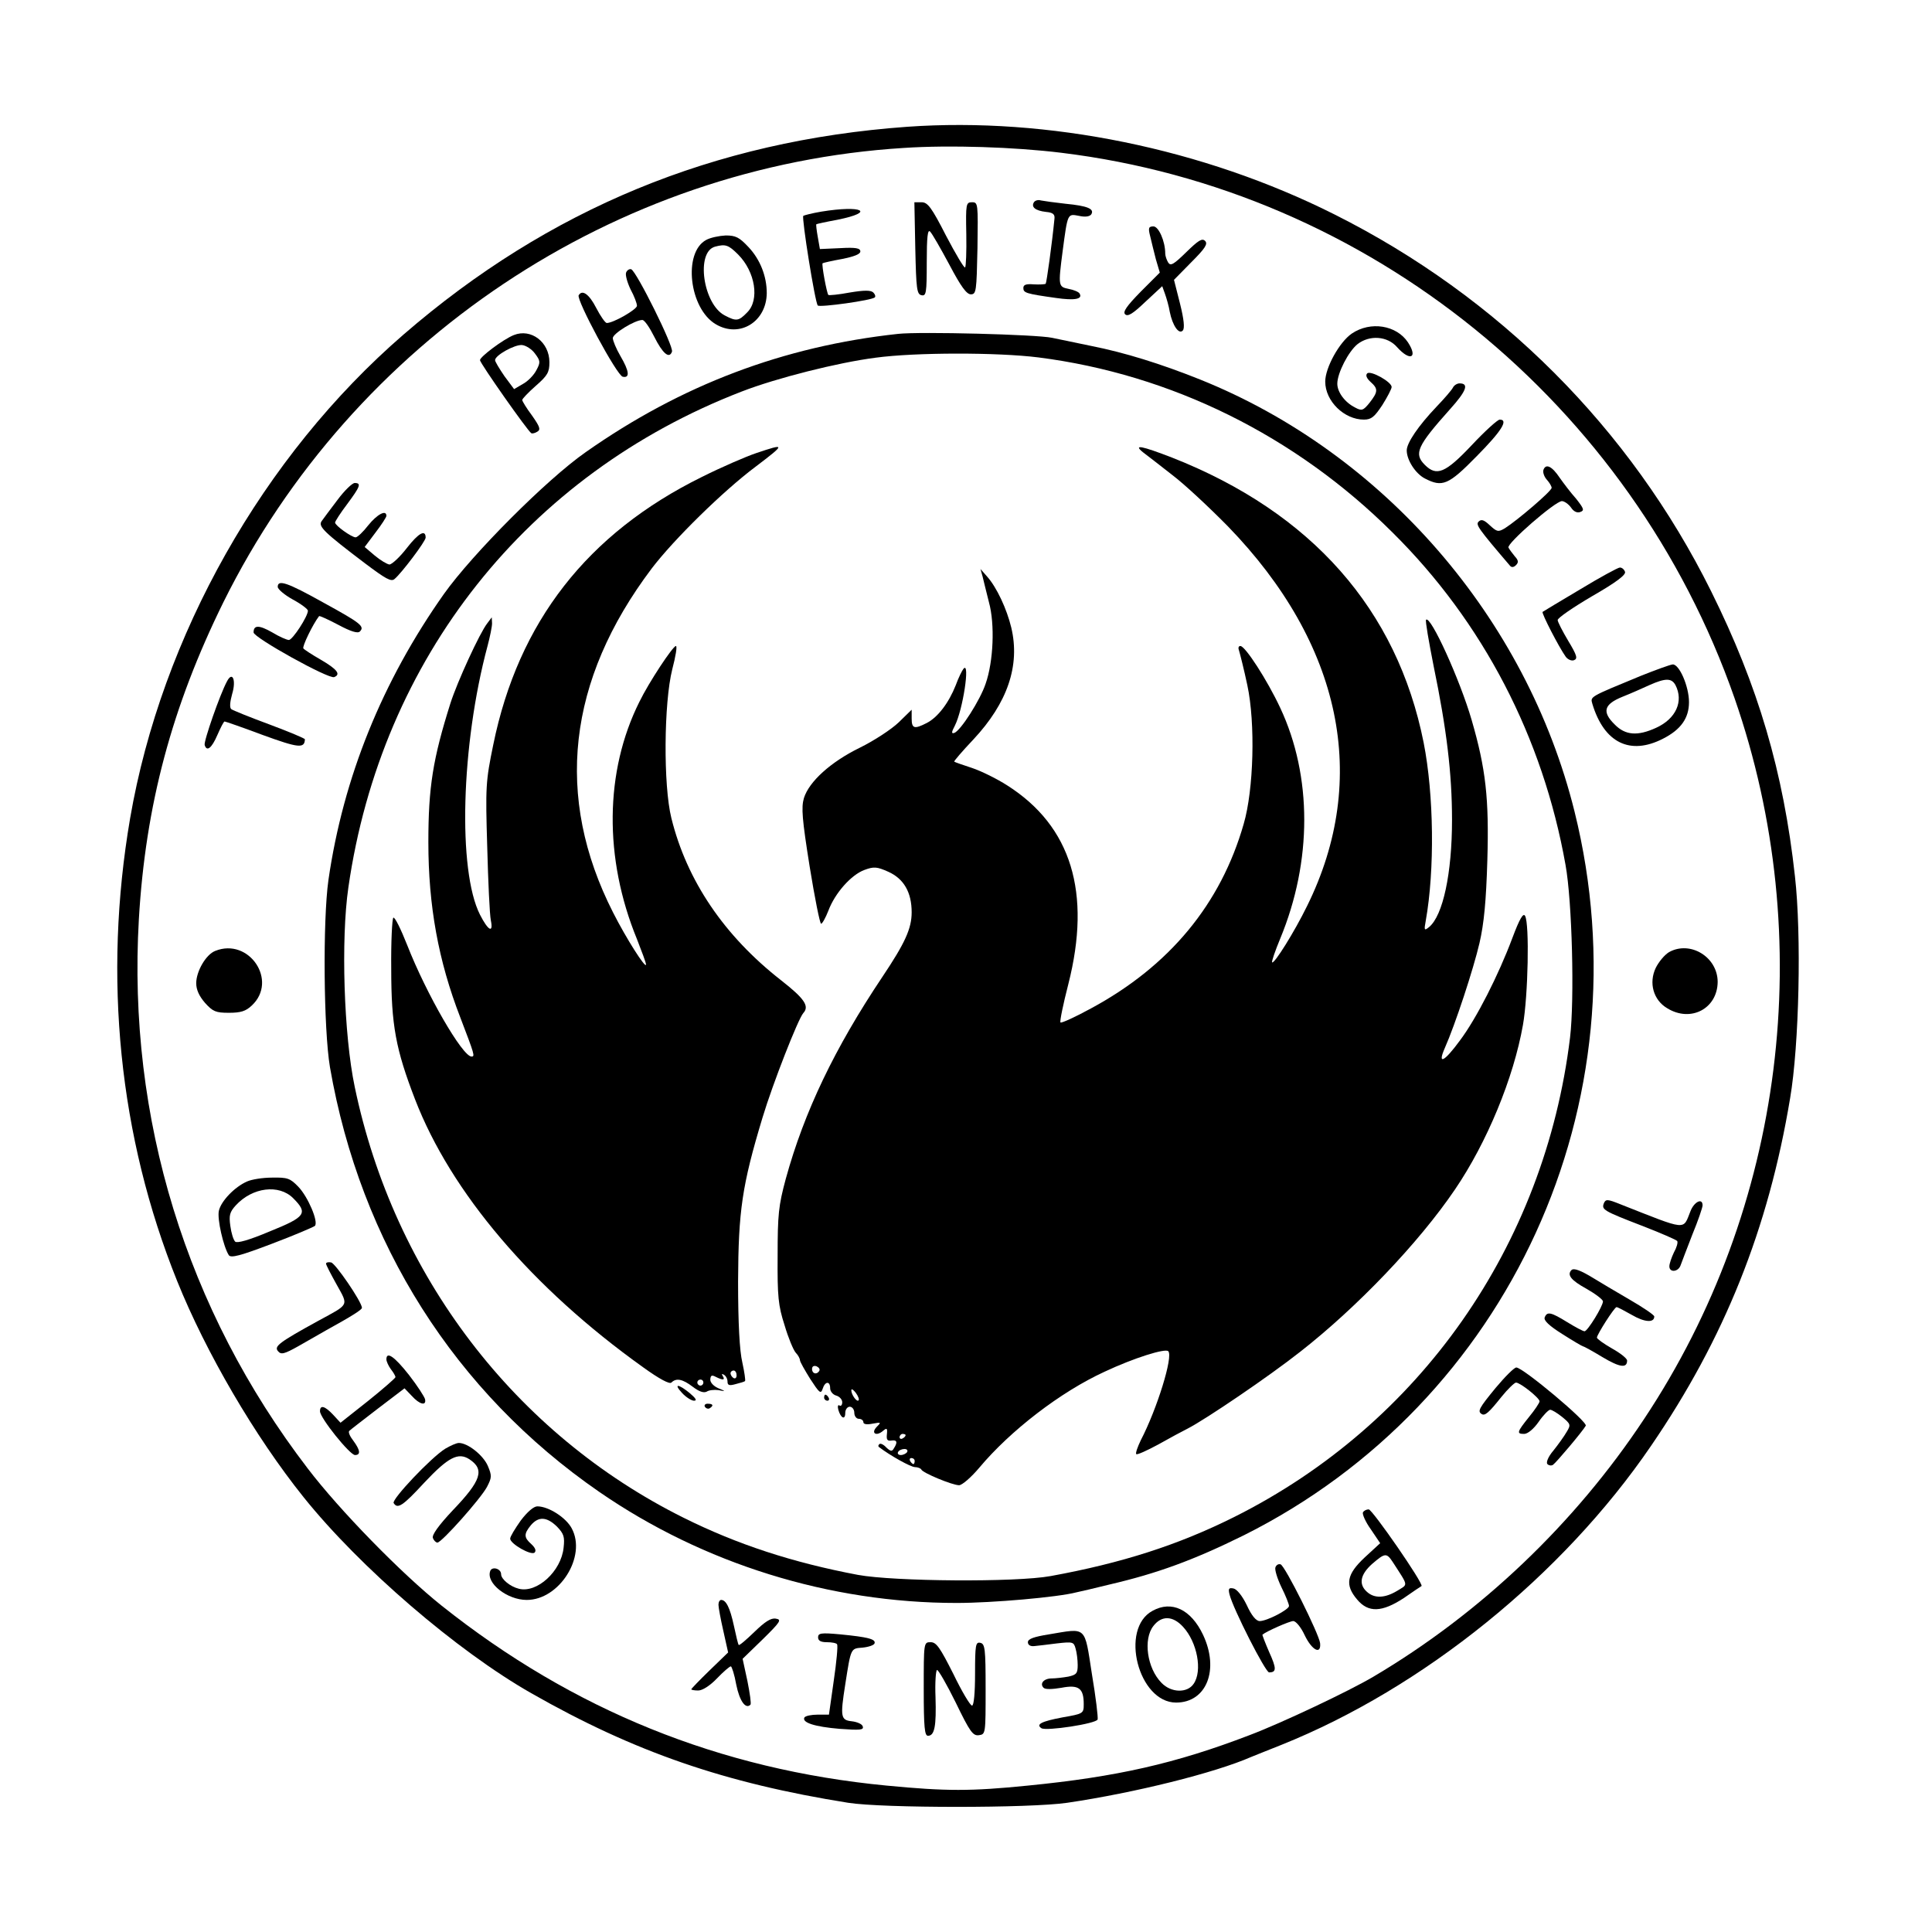 <?xml version="1.0" standalone="no"?>
<!DOCTYPE svg PUBLIC "-//W3C//DTD SVG 20010904//EN"
 "http://www.w3.org/TR/2001/REC-SVG-20010904/DTD/svg10.dtd">
<svg version="1.0" xmlns="http://www.w3.org/2000/svg"
 width="640pt" height="640pt" viewBox="0 0 640 640"
 preserveAspectRatio="xMidYMid meet">

<g transform="translate(0,640) scale(0.1,-0.1)"
fill="#000000" stroke="none">
<path d="M3005 5980 c-640 -46 -1187 -272 -1668 -688 -466 -403 -802 -999
-906 -1603 -90 -526 -37 -1054 156 -1533 95 -236 257 -514 419 -716 187 -233
508 -509 754 -649 342 -195 642 -298 1050 -363 115 -18 602 -18 725 0 224 33
489 99 610 152 11 4 56 23 100 40 469 188 931 561 1224 990 243 355 389 719
461 1152 30 176 38 541 16 735 -38 346 -122 631 -278 945 -267 538 -703 975
-1248 1248 -434 218 -949 323 -1415 290z m510 -86 c1019 -124 1890 -830 2231
-1807 277 -797 166 -1687 -300 -2388 -229 -346 -541 -643 -896 -853 -81 -48
-305 -154 -411 -194 -245 -94 -440 -138 -734 -167 -189 -19 -270 -19 -468 0
-553 53 -1039 250 -1474 596 -133 106 -339 317 -444 455 -402 525 -597 1159
-559 1819 22 377 109 703 280 1050 429 866 1296 1446 2255 1505 151 10 365 3
520 -16z"/>
<path d="M3425 5730 c-10 -16 5 -28 40 -32 23 -2 30 -8 28 -23 -8 -82 -26
-211 -29 -215 -3 -2 -20 -3 -39 -2 -26 2 -35 -1 -35 -12 0 -16 8 -19 108 -33
62 -9 90 -4 78 15 -3 5 -19 12 -36 15 -34 7 -35 9 -20 124 17 128 16 125 54
118 22 -5 36 -2 41 5 11 18 -12 28 -85 35 -36 4 -72 9 -82 11 -9 3 -19 0 -23
-6z"/>
<path d="M3032 5578 c3 -136 5 -153 21 -156 15 -3 17 7 17 109 0 84 3 110 11
102 7 -7 35 -56 64 -110 38 -72 57 -98 71 -98 18 0 19 10 22 153 2 148 2 152
-18 152 -20 0 -21 -5 -19 -106 1 -58 -1 -107 -4 -110 -3 -3 -31 44 -63 105
-48 94 -61 111 -81 111 l-24 0 3 -152z"/>
<path d="M2721 5699 c-30 -5 -57 -12 -60 -14 -6 -6 39 -288 48 -297 6 -7 180
17 189 27 3 3 1 10 -5 16 -8 8 -30 8 -78 0 -37 -7 -69 -10 -71 -8 -5 5 -23
101 -19 105 1 1 30 8 64 14 40 8 61 16 61 25 0 11 -15 14 -67 11 l-67 -3 -7
40 c-4 22 -6 41 -5 42 0 1 32 8 70 15 129 26 82 49 -53 27z"/>
<path d="M3810 5618 c4 -18 13 -53 19 -77 l13 -44 -63 -63 c-47 -48 -60 -67
-52 -75 9 -9 26 2 67 41 l56 52 9 -25 c5 -14 13 -41 16 -60 9 -45 30 -76 43
-62 7 7 4 37 -9 89 l-20 79 57 58 c46 46 56 61 46 71 -10 10 -23 1 -62 -37
-42 -41 -52 -47 -60 -35 -5 8 -10 22 -10 30 0 41 -22 90 -39 90 -16 0 -18 -5
-11 -32z"/>
<path d="M2339 5605 c-77 -42 -56 -227 32 -279 79 -47 168 8 169 103 0 56 -22
112 -61 153 -30 32 -42 38 -75 38 -21 -1 -51 -7 -65 -15z m106 -48 c57 -57 72
-151 30 -192 -28 -29 -36 -30 -74 -10 -72 37 -97 211 -32 228 34 9 44 6 76
-26z"/>
<path d="M2074 5497 c-3 -8 4 -33 15 -56 12 -22 21 -46 21 -54 0 -12 -78 -57
-100 -57 -5 0 -21 23 -35 50 -23 45 -46 62 -58 42 -9 -14 127 -267 146 -270
24 -5 22 18 -8 69 -14 24 -25 51 -25 59 0 15 73 60 98 60 7 0 24 -25 39 -55
28 -56 50 -75 59 -50 7 16 -118 267 -135 273 -6 2 -14 -3 -17 -11z"/>
<path d="M4478 5295 c-41 -28 -88 -113 -88 -159 0 -65 63 -126 128 -126 25 0
35 9 61 48 17 27 31 54 31 60 0 17 -70 56 -81 45 -6 -6 -2 -16 11 -28 26 -23
25 -33 -3 -69 -21 -26 -26 -28 -48 -16 -34 17 -59 51 -59 79 0 35 37 107 67
131 40 31 99 27 131 -10 43 -48 70 -36 36 16 -38 57 -124 71 -186 29z"/>
<path d="M1702 5290 c-35 -14 -112 -72 -112 -83 0 -10 158 -235 170 -242 3 -2
12 0 20 5 12 7 8 17 -18 54 -18 24 -32 47 -32 51 0 4 20 25 45 47 39 34 45 45
45 78 0 67 -61 113 -118 90z m70 -61 c18 -24 19 -29 5 -55 -8 -16 -28 -37 -45
-46 l-29 -17 -32 43 c-17 25 -31 48 -31 53 0 16 65 52 89 50 13 -1 33 -14 43
-28z"/>
<path d="M2975 5294 c-379 -41 -718 -169 -1035 -392 -129 -90 -375 -337 -469
-469 -205 -290 -334 -609 -383 -948 -19 -134 -16 -495 5 -620 101 -583 414
-1077 892 -1407 345 -238 763 -368 1184 -368 118 0 335 19 396 35 11 2 61 14
110 26 159 37 279 81 445 163 880 440 1335 1434 1096 2397 -159 642 -633 1188
-1241 1432 -130 52 -249 89 -360 111 -44 9 -102 21 -130 27 -51 11 -437 21
-510 13z m465 -78 c439 -56 851 -259 1173 -580 300 -297 498 -679 573 -1101
22 -121 30 -446 15 -572 -84 -690 -497 -1280 -1112 -1588 -186 -93 -373 -153
-609 -196 -115 -21 -518 -18 -638 4 -217 41 -400 101 -577 189 -559 278 -960
803 -1090 1428 -36 171 -46 488 -21 660 109 759 593 1369 1303 1643 116 45
319 96 443 112 133 18 404 18 540 1z"/>
<path d="M2505 4899 c-33 -11 -114 -46 -180 -79 -379 -187 -608 -480 -691
-887 -25 -121 -26 -139 -20 -338 3 -115 8 -225 12 -244 9 -44 -9 -34 -36 19
-74 146 -63 562 25 890 8 30 15 64 15 75 l-1 20 -15 -20 c-25 -32 -99 -193
-122 -265 -58 -184 -73 -277 -73 -460 0 -210 33 -393 106 -581 47 -123 49
-129 37 -129 -30 0 -150 208 -213 369 -21 53 -41 94 -46 91 -4 -3 -8 -79 -7
-170 0 -186 15 -266 79 -432 119 -308 387 -624 755 -887 54 -39 88 -57 94 -51
16 16 37 12 71 -14 21 -16 36 -21 46 -16 7 5 25 7 39 5 25 -5 25 -4 -2 7 -15
7 -26 19 -25 29 1 13 5 15 18 8 24 -12 32 -11 23 3 -4 7 -3 8 4 4 7 -4 12 -14
12 -23 0 -12 6 -14 27 -8 16 4 29 8 31 10 2 2 -2 30 -9 62 -9 38 -14 129 -14
268 1 234 13 318 81 543 34 113 118 327 135 346 21 23 4 48 -74 109 -188 147
-312 330 -363 537 -27 108 -25 382 3 493 11 42 17 77 12 77 -10 0 -90 -121
-121 -185 -115 -230 -118 -518 -8 -786 16 -41 30 -78 30 -84 0 -17 -66 87
-109 172 -195 383 -152 769 128 1140 73 96 237 257 344 337 100 76 100 78 2
45z m-65 -3055 c0 -8 -4 -12 -10 -9 -5 3 -10 10 -10 16 0 5 5 9 10 9 6 0 10
-7 10 -16z m-110 -24 c0 -5 -4 -10 -10 -10 -5 0 -10 5 -10 10 0 6 5 10 10 10
6 0 10 -4 10 -10z"/>
<path d="M3786 4902 c12 -9 56 -43 98 -76 42 -32 124 -109 184 -170 377 -389
470 -836 262 -1257 -42 -86 -109 -193 -116 -187 -2 3 10 38 27 79 106 256 106
538 0 764 -43 92 -116 205 -132 205 -7 0 -8 -7 -4 -17 3 -10 16 -61 27 -113
27 -126 21 -346 -12 -459 -76 -266 -246 -471 -505 -611 -53 -29 -99 -50 -102
-47 -3 3 9 61 26 127 77 303 10 523 -202 658 -34 22 -87 48 -117 58 -30 10
-57 19 -59 21 -2 1 27 35 64 74 112 120 155 244 125 370 -15 62 -48 133 -80
169 l-22 25 7 -25 c3 -14 13 -52 21 -85 20 -72 15 -196 -11 -270 -18 -54 -83
-156 -104 -163 -10 -3 -9 3 2 24 27 53 51 214 29 189 -5 -6 -17 -30 -26 -55
-23 -58 -59 -106 -96 -125 -41 -21 -50 -19 -50 15 l0 29 -43 -42 c-24 -23 -82
-61 -129 -84 -96 -47 -168 -112 -185 -167 -9 -31 -6 -69 19 -226 17 -105 34
-190 38 -190 4 0 15 20 24 43 22 59 76 119 119 135 32 12 42 11 80 -6 51 -23
77 -68 77 -134 0 -54 -22 -102 -97 -214 -158 -236 -259 -447 -320 -669 -24
-89 -27 -118 -27 -255 -1 -135 2 -165 23 -230 12 -41 29 -82 37 -91 8 -8 14
-20 14 -25 0 -5 16 -33 34 -62 30 -46 35 -51 41 -33 8 26 25 27 25 2 0 -10 9
-21 20 -24 11 -3 20 -13 20 -22 0 -9 -4 -14 -9 -11 -5 4 -7 -3 -4 -14 8 -28
23 -35 23 -11 0 12 7 21 15 21 8 0 15 -9 15 -20 0 -11 7 -20 15 -20 8 0 15 -5
15 -11 0 -7 11 -9 31 -5 28 5 29 5 13 -11 -20 -21 -1 -32 21 -13 13 11 15 9
13 -11 -2 -18 1 -23 15 -21 19 3 21 -6 8 -26 -6 -11 -11 -10 -25 3 -9 10 -20
15 -23 11 -4 -3 -4 -7 -2 -9 38 -29 106 -67 120 -67 9 0 19 -4 21 -8 4 -11
103 -52 125 -52 10 0 40 26 67 58 103 123 269 251 415 318 98 46 201 78 211
68 17 -17 -37 -191 -91 -295 -11 -23 -18 -43 -15 -46 3 -3 36 12 73 32 37 21
82 45 98 53 60 31 268 172 372 254 188 147 393 361 513 538 106 156 194 369
225 545 17 96 22 335 7 361 -6 11 -18 -9 -42 -73 -46 -123 -119 -267 -174
-340 -52 -71 -75 -82 -50 -25 35 79 95 262 115 348 15 65 22 139 26 274 6 205
-5 303 -52 465 -39 134 -136 347 -151 332 -3 -3 9 -72 25 -153 43 -208 61
-356 61 -510 0 -177 -30 -317 -76 -355 -16 -13 -17 -11 -11 21 30 168 27 418
-7 590 -88 441 -371 762 -833 944 -101 39 -130 45 -97 18z m-1072 -3043 c-8
-14 -24 -10 -24 6 0 9 6 12 15 9 8 -4 12 -10 9 -15z m130 -98 c-6 -6 -24 19
-24 34 1 6 7 1 15 -9 8 -11 12 -22 9 -25z m156 -115 c0 -3 -4 -8 -10 -11 -5
-3 -10 -1 -10 4 0 6 5 11 10 11 6 0 10 -2 10 -4z m5 -56 c-3 -5 -13 -10 -21
-10 -8 0 -12 5 -9 10 3 6 13 10 21 10 8 0 12 -4 9 -10z m25 -30 c0 -5 -2 -10
-4 -10 -3 0 -8 5 -11 10 -3 6 -1 10 4 10 6 0 11 -4 11 -10z"/>
<path d="M2260 1785 c13 -14 31 -25 39 -25 11 0 6 8 -14 25 -39 32 -55 32 -25
0z"/>
<path d="M2730 1770 c0 -5 5 -10 11 -10 5 0 7 5 4 10 -3 6 -8 10 -11 10 -2 0
-4 -4 -4 -10z"/>
<path d="M2335 1740 c4 -6 11 -8 16 -5 14 9 11 15 -7 15 -8 0 -12 -5 -9 -10z"/>
<path d="M4813 5116 c-4 -8 -29 -37 -55 -64 -59 -62 -98 -119 -98 -144 0 -32
29 -77 60 -93 58 -30 78 -22 172 74 82 83 106 121 76 121 -7 0 -49 -38 -93
-85 -87 -92 -116 -104 -155 -65 -37 37 -26 62 83 184 55 61 64 86 32 86 -8 0
-18 -6 -22 -14z"/>
<path d="M5113 4844 c-3 -8 2 -23 11 -33 9 -10 16 -22 16 -27 0 -11 -114 -108
-155 -134 -22 -13 -26 -12 -50 10 -19 18 -28 21 -37 12 -10 -10 -2 -22 104
-146 5 -6 12 -6 20 2 9 9 8 16 -4 29 -8 10 -18 23 -21 29 -7 13 155 154 177
154 8 0 22 -10 30 -21 9 -14 21 -19 31 -15 14 5 12 11 -14 44 -18 20 -42 52
-54 69 -26 39 -46 48 -54 27z"/>
<path d="M1118 4744 c-24 -31 -47 -63 -53 -71 -11 -17 8 -36 144 -139 69 -52
87 -62 98 -52 23 19 103 125 103 137 0 28 -23 16 -62 -34 -23 -30 -50 -55 -58
-55 -8 1 -30 14 -49 30 l-33 28 36 48 c20 26 36 51 36 55 0 22 -31 5 -60 -31
-17 -22 -36 -40 -42 -40 -13 0 -68 39 -68 49 0 4 18 32 40 61 43 58 48 70 25
70 -8 0 -34 -25 -57 -56z"/>
<path d="M5235 4448 c-66 -39 -122 -73 -125 -75 -4 -4 54 -117 77 -149 7 -9
19 -14 27 -11 13 5 10 16 -19 64 -19 32 -35 63 -35 69 0 7 51 42 114 79 80 46
113 71 109 81 -3 8 -10 14 -17 14 -6 0 -65 -32 -131 -72z"/>
<path d="M920 4456 c0 -8 23 -27 50 -42 28 -15 50 -32 50 -37 0 -19 -51 -97
-63 -97 -7 0 -32 11 -55 25 -44 25 -62 25 -62 0 0 -17 248 -155 267 -148 23 9
10 26 -45 58 -28 16 -54 33 -57 37 -5 5 31 80 52 107 1 2 30 -11 64 -29 41
-22 64 -29 71 -22 17 17 3 28 -121 96 -120 67 -151 77 -151 52z"/>
<path d="M5435 4161 c-172 -71 -167 -68 -160 -93 39 -129 125 -171 234 -115
59 30 86 68 86 121 0 52 -32 126 -54 125 -9 -1 -56 -18 -106 -38z m115 -30
c28 -54 2 -112 -64 -142 -61 -28 -102 -25 -137 11 -43 42 -36 67 26 92 28 11
68 29 90 39 52 23 72 23 85 0z"/>
<path d="M752 4143 c-23 -42 -78 -200 -74 -211 7 -23 23 -11 42 33 11 25 21
45 24 45 3 0 60 -20 127 -45 118 -43 138 -45 139 -14 0 3 -53 25 -117 49 -65
24 -122 47 -127 51 -6 5 -4 25 3 50 14 46 1 77 -17 42z"/>
<path d="M713 3250 c-31 -12 -63 -68 -63 -107 0 -22 10 -43 29 -65 26 -29 36
-33 79 -33 39 0 56 5 76 24 88 82 -9 226 -121 181z"/>
<path d="M5529 3246 c-15 -9 -34 -32 -44 -52 -24 -50 -8 -107 38 -134 78 -48
166 -1 167 87 0 83 -91 138 -161 99z"/>
<path d="M818 2486 c-41 -18 -86 -65 -93 -97 -6 -27 15 -119 33 -147 7 -10 38
-2 143 38 74 28 137 55 142 59 13 13 -23 97 -55 130 -27 28 -36 31 -87 30 -31
0 -68 -6 -83 -13z m153 -55 c50 -50 42 -62 -77 -110 -71 -30 -109 -40 -115
-34 -6 6 -13 29 -16 52 -5 35 -2 46 18 68 55 60 143 71 190 24z"/>
<path d="M5313 2414 c-8 -21 -2 -25 125 -74 62 -24 115 -47 118 -51 3 -5 -2
-22 -11 -38 -8 -17 -15 -37 -15 -46 0 -21 29 -19 37 3 3 9 21 55 39 102 19 46
34 90 34 97 0 26 -28 12 -40 -19 -26 -64 -7 -66 -233 23 -42 17 -48 17 -54 3z"/>
<path d="M1080 2214 c0 -4 16 -35 35 -69 40 -72 43 -64 -60 -120 -131 -72
-148 -85 -134 -101 10 -12 20 -10 68 17 31 18 72 41 91 52 87 48 120 69 119
75 -2 22 -88 147 -102 150 -9 2 -17 0 -17 -4z"/>
<path d="M5206 2193 c-16 -16 -2 -34 49 -62 30 -17 55 -36 55 -42 0 -16 -51
-99 -61 -99 -5 0 -31 14 -57 30 -55 34 -67 36 -75 16 -4 -10 15 -28 58 -55 36
-23 67 -41 69 -41 3 0 32 -16 65 -36 57 -34 81 -37 81 -11 0 7 -23 25 -50 40
-28 16 -50 32 -50 36 0 10 58 101 65 101 4 0 26 -12 51 -26 41 -24 74 -27 74
-5 0 5 -37 30 -82 56 -46 27 -99 58 -118 70 -44 27 -66 35 -74 28z"/>
<path d="M1280 1897 c0 -7 7 -22 15 -33 8 -10 15 -22 15 -26 0 -3 -41 -39 -91
-79 l-91 -72 -24 26 c-28 30 -44 34 -44 12 0 -22 99 -145 116 -145 20 0 17 17
-6 48 -11 14 -17 28 -13 32 4 4 47 37 95 74 l88 67 24 -25 c26 -29 49 -34 44
-11 -2 8 -25 44 -53 80 -48 61 -75 80 -75 52z"/>
<path d="M4955 1803 c-56 -68 -61 -78 -47 -87 11 -7 23 3 66 57 21 26 43 47
48 47 14 0 78 -51 78 -62 0 -5 -16 -29 -35 -52 -40 -50 -42 -56 -16 -56 12 0
32 17 48 40 15 22 33 40 38 40 6 0 24 -11 40 -24 28 -23 29 -26 15 -49 -8 -14
-28 -42 -44 -62 -18 -21 -25 -40 -20 -45 5 -5 14 -6 19 -2 11 8 98 111 108
129 8 12 -208 193 -230 193 -7 0 -37 -30 -68 -67z"/>
<path d="M1475 1601 c-48 -30 -178 -168 -171 -180 13 -21 30 -10 102 68 79 84
112 101 149 77 51 -34 40 -70 -56 -170 -46 -49 -69 -81 -65 -91 3 -8 10 -15
15 -15 14 0 143 145 164 184 16 31 17 37 3 70 -15 35 -66 76 -96 76 -8 0 -28
-9 -45 -19z"/>
<path d="M1725 1363 c-19 -27 -35 -53 -35 -60 0 -17 70 -57 81 -46 6 6 2 16
-11 28 -25 22 -25 34 -1 63 25 29 52 28 86 -5 23 -24 26 -34 22 -70 -8 -78
-88 -151 -148 -136 -29 7 -59 32 -59 48 0 19 -30 27 -36 11 -15 -40 56 -96
121 -96 108 0 199 144 149 237 -19 36 -77 73 -114 73 -12 0 -33 -18 -55 -47z"/>
<path d="M4515 1390 c-3 -5 8 -31 26 -56 l31 -46 -51 -47 c-60 -56 -67 -91
-25 -140 37 -44 82 -42 154 5 30 21 57 39 59 40 8 7 -163 254 -175 254 -7 0
-16 -4 -19 -10z m99 -165 c53 -82 51 -72 14 -95 -40 -24 -75 -26 -100 -3 -28
25 -22 57 17 92 43 37 48 38 69 6z"/>
<path d="M4225 1208 c-3 -7 6 -37 20 -66 14 -28 25 -56 25 -62 0 -12 -73 -50
-97 -50 -12 0 -27 18 -43 53 -15 31 -33 53 -44 55 -15 3 -18 0 -13 -20 12 -48
119 -258 131 -258 25 0 25 13 0 68 -13 30 -23 56 -22 57 13 11 90 45 102 45 9
0 26 -21 38 -47 24 -50 55 -66 51 -26 -4 31 -116 256 -131 261 -7 2 -14 -2
-17 -10z"/>
<path d="M2380 1084 c0 -8 7 -47 16 -86 l16 -72 -61 -59 c-33 -32 -61 -61 -61
-63 0 -2 10 -4 23 -4 14 0 39 16 62 40 21 22 42 40 46 40 3 0 12 -27 18 -61
11 -54 31 -82 47 -66 3 3 -2 38 -10 78 l-16 74 67 65 c59 58 63 65 43 68 -16
3 -36 -10 -71 -44 -27 -26 -50 -46 -52 -43 -2 2 -9 31 -16 64 -13 60 -26 85
-42 85 -5 0 -9 -7 -9 -16z"/>
<path d="M3818 1064 c-110 -59 -47 -304 78 -304 101 0 144 109 89 225 -40 84
-104 114 -167 79z m101 -53 c47 -51 65 -146 35 -189 -21 -31 -74 -30 -106 3
-48 48 -62 145 -27 189 27 35 64 34 98 -3z"/>
<path d="M3475 986 c-50 -8 -70 -15 -70 -26 0 -9 8 -14 20 -13 11 1 45 5 76 9
53 6 56 5 62 -17 4 -13 7 -38 7 -55 0 -27 -4 -32 -31 -38 -17 -3 -42 -6 -55
-6 -26 0 -41 -17 -27 -31 6 -6 29 -5 59 0 57 11 74 -1 74 -54 0 -31 -1 -32
-70 -44 -69 -13 -90 -23 -70 -36 16 -10 181 15 186 29 2 6 -6 74 -19 151 -25
161 -16 152 -142 131z"/>
<path d="M2710 976 c0 -11 9 -16 29 -16 17 0 32 -3 34 -7 3 -5 -2 -59 -11
-120 l-16 -113 -38 0 c-20 0 -39 -4 -43 -9 -10 -17 33 -31 116 -38 68 -5 81
-4 77 8 -2 8 -19 15 -36 17 -37 4 -39 14 -22 122 19 122 18 119 57 122 20 2
38 8 40 14 5 14 -21 21 -114 30 -64 6 -73 4 -73 -10z"/>
<path d="M3060 805 c0 -128 3 -155 14 -155 22 0 28 32 25 128 -2 48 1 88 5 90
4 1 32 -47 62 -108 47 -97 57 -111 77 -108 22 3 22 5 22 153 0 134 -2 150 -18
153 -15 3 -17 -7 -17 -102 0 -65 -4 -106 -10 -106 -6 0 -34 47 -62 105 -44 87
-56 105 -75 105 -23 0 -23 0 -23 -155z"/>
</g>
</svg>
